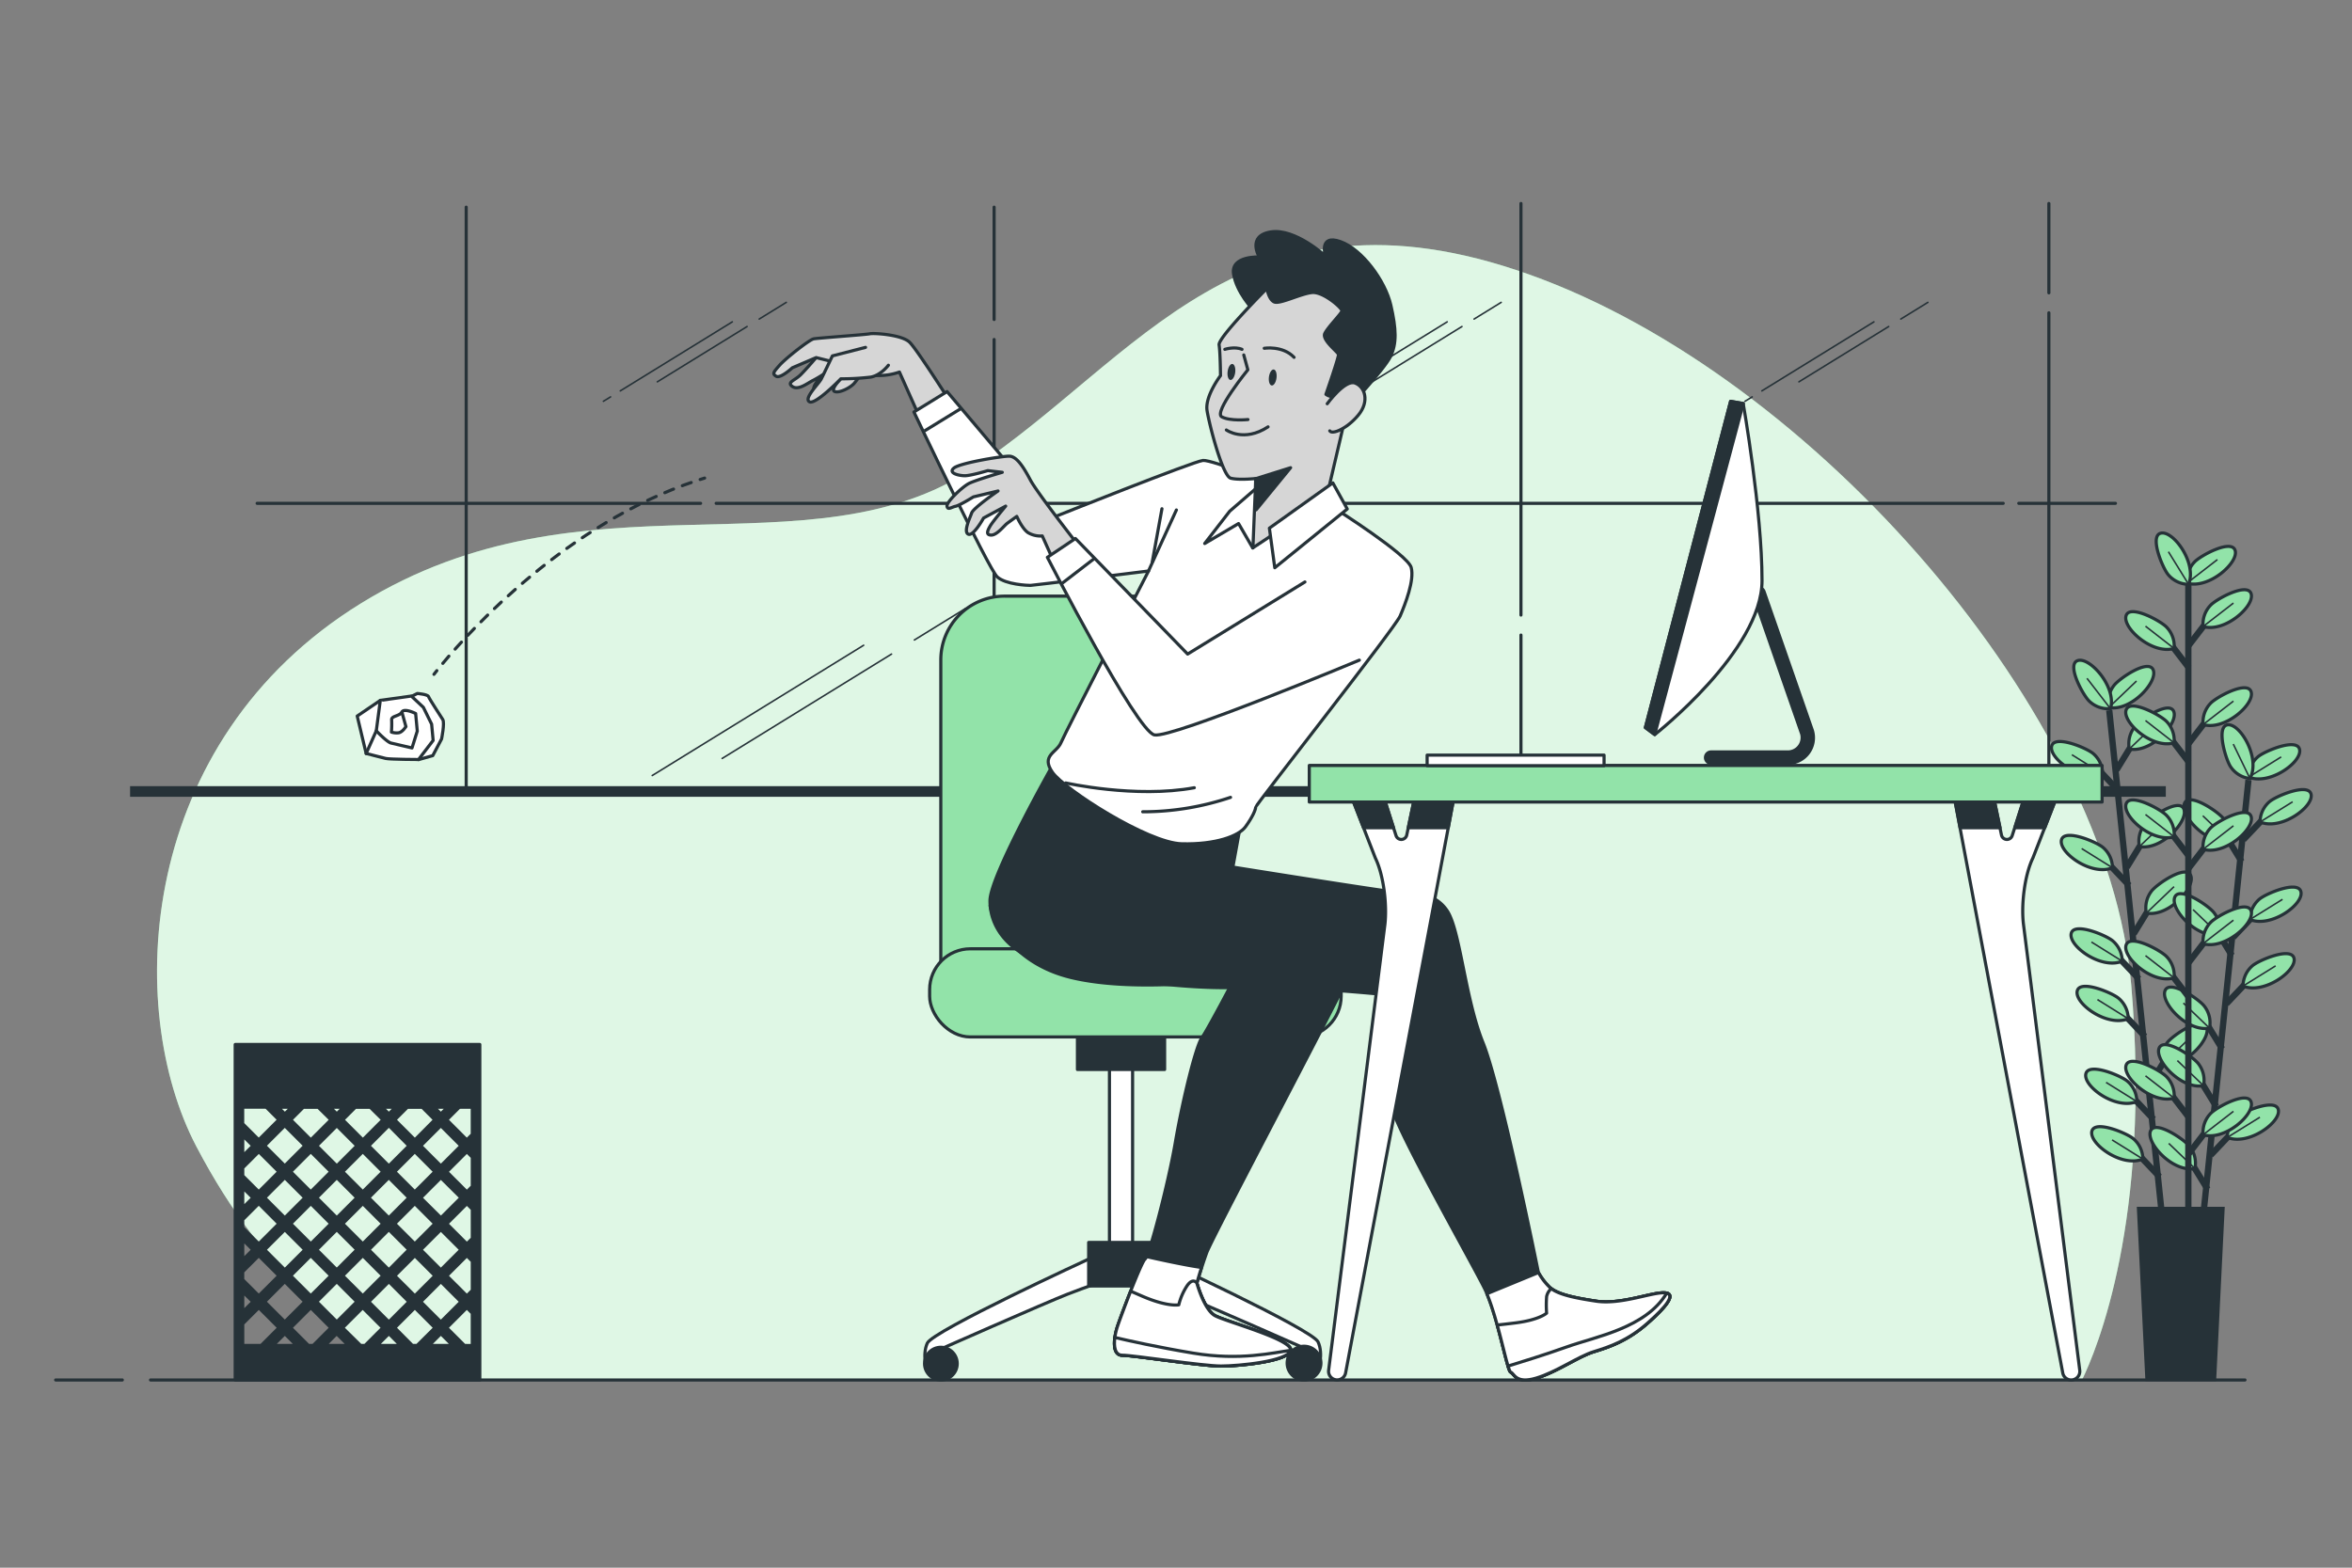 <svg xmlns="http://www.w3.org/2000/svg" viewBox="0 0 750 500"><rect x="0" y="0" width="750" height="500" fill="#808080" stroke="none"/><g id="background-simple"><path d="M114,428.58c2.32,4.06,4.63,8.44,6.25,11.55H663.9c4.62-9.45,22.11-51,15.71-125.93-7.35-86-100.74-194.13-192-226.66S362.7,114.83,310.24,149.46s-123.83-1.05-195.18,43S39.5,321.55,62.59,365.62,109.81,421.24,114,428.58Z" style="fill:#92E3A9"></path><path d="M114,428.58c2.32,4.06,4.63,8.44,6.25,11.55H663.9c4.62-9.45,22.11-51,15.71-125.93-7.35-86-100.74-194.13-192-226.66S362.7,114.83,310.24,149.46s-123.83-1.05-195.18,43S39.5,321.55,62.59,365.62,109.81,421.24,114,428.58Z" style="fill:#fff;opacity:0.7"></path></g><g id="Window"><rect x="41.48" y="250.74" width="649.15" height="3.39" style="fill:#263238"></rect><line x1="485" y1="196.17" x2="485" y2="64.9" style="fill:none;stroke:#263238;stroke-linecap:round;stroke-linejoin:round"></line><line x1="485" y1="252.74" x2="485" y2="202.55" style="fill:none;stroke:#263238;stroke-linecap:round;stroke-linejoin:round"></line><line x1="317" y1="101.9" x2="317" y2="66.07" style="fill:none;stroke:#263238;stroke-linecap:round;stroke-linejoin:round"></line><line x1="317" y1="252.74" x2="317" y2="108.28" style="fill:none;stroke:#263238;stroke-linecap:round;stroke-linejoin:round"></line><line x1="653.34" y1="93.4" x2="653.34" y2="64.9" style="fill:none;stroke:#263238;stroke-linecap:round;stroke-linejoin:round"></line><line x1="653.34" y1="252.74" x2="653.34" y2="99.77" style="fill:none;stroke:#263238;stroke-linecap:round;stroke-linejoin:round"></line><line x1="148.66" y1="252.74" x2="148.66" y2="66.07" style="fill:none;stroke:#263238;stroke-linecap:round;stroke-linejoin:round"></line><line x1="643.74" y1="160.53" x2="674.57" y2="160.53" style="fill:none;stroke:#263238;stroke-linecap:round;stroke-linejoin:round"></line><line x1="228.37" y1="160.53" x2="638.78" y2="160.53" style="fill:none;stroke:#263238;stroke-linecap:round;stroke-linejoin:round"></line><line x1="82" y1="160.53" x2="223.41" y2="160.53" style="fill:none;stroke:#263238;stroke-linecap:round;stroke-linejoin:round"></line><line x1="422.66" y1="126.58" x2="420.35" y2="127.99" style="fill:none;stroke:#263238;stroke-linecap:round;stroke-linejoin:round;stroke-width:0.5px"></line><line x1="461.48" y1="102.65" x2="425.75" y2="124.67" style="fill:none;stroke:#263238;stroke-linecap:round;stroke-linejoin:round;stroke-width:0.5px"></line><line x1="466.19" y1="104.14" x2="437.57" y2="121.78" style="fill:none;stroke:#263238;stroke-linecap:round;stroke-linejoin:round;stroke-width:0.5px"></line><line x1="478.69" y1="96.44" x2="470.05" y2="101.76" style="fill:none;stroke:#263238;stroke-linecap:round;stroke-linejoin:round;stroke-width:0.5px"></line><line x1="194.7" y1="126.58" x2="192.4" y2="127.99" style="fill:none;stroke:#263238;stroke-linecap:round;stroke-linejoin:round;stroke-width:0.5px"></line><line x1="233.52" y1="102.65" x2="197.79" y2="124.67" style="fill:none;stroke:#263238;stroke-linecap:round;stroke-linejoin:round;stroke-width:0.5px"></line><line x1="238.23" y1="104.14" x2="209.61" y2="121.78" style="fill:none;stroke:#263238;stroke-linecap:round;stroke-linejoin:round;stroke-width:0.5px"></line><line x1="250.73" y1="96.44" x2="242.09" y2="101.76" style="fill:none;stroke:#263238;stroke-linecap:round;stroke-linejoin:round;stroke-width:0.5px"></line><line x1="558.73" y1="126.58" x2="556.43" y2="127.99" style="fill:none;stroke:#263238;stroke-linecap:round;stroke-linejoin:round;stroke-width:0.5px"></line><line x1="597.55" y1="102.65" x2="561.82" y2="124.67" style="fill:none;stroke:#263238;stroke-linecap:round;stroke-linejoin:round;stroke-width:0.5px"></line><line x1="602.26" y1="104.14" x2="573.64" y2="121.78" style="fill:none;stroke:#263238;stroke-linecap:round;stroke-linejoin:round;stroke-width:0.5px"></line><line x1="614.76" y1="96.44" x2="606.12" y2="101.76" style="fill:none;stroke:#263238;stroke-linecap:round;stroke-linejoin:round;stroke-width:0.5px"></line><line x1="275.4" y1="205.8" x2="207.98" y2="247.35" style="fill:none;stroke:#263238;stroke-linecap:round;stroke-linejoin:round;stroke-width:0.5px"></line><line x1="284.29" y1="208.61" x2="230.28" y2="241.9" style="fill:none;stroke:#263238;stroke-linecap:round;stroke-linejoin:round;stroke-width:0.5px"></line><line x1="307.88" y1="194.07" x2="291.57" y2="204.12" style="fill:none;stroke:#263238;stroke-linecap:round;stroke-linejoin:round;stroke-width:0.5px"></line><line x1="445.78" y1="247.4" x2="441.43" y2="250.08" style="fill:none;stroke:#263238;stroke-linecap:round;stroke-linejoin:round;stroke-width:0.5px"></line><line x1="551.52" y1="190.53" x2="535.21" y2="200.58" style="fill:none;stroke:#263238;stroke-linecap:round;stroke-linejoin:round;stroke-width:0.5px"></line></g><g id="Floor"><line x1="48" y1="440.13" x2="715.87" y2="440.13" style="fill:none;stroke:#263238;stroke-linecap:round;stroke-linejoin:round"></line><line x1="17.75" y1="440.13" x2="39" y2="440.13" style="fill:none;stroke:#263238;stroke-linecap:round;stroke-linejoin:round"></line></g><g id="trash-bin"><path d="M75,333.13v107h78v-107Zm75.6,20v8.68l-1.74,1.74-6.4-6.4,4-4Zm-2.49,76-5.65-5.65,6.4-6.4,1.74,1.74v10.31Zm-70.71,0v-6.92l5.13-5.13,6.4,6.4-5.65,5.65Zm7.51-76,4,4-6.4,6.4-5.13-5.13v-5.29Zm24.63,0-2.14,2.13-2.13-2.13Zm4.26,12.31-6.4,6.4-6.39-6.4,6.39-6.4Zm12.32-12.31L124,355.26l-2.14-2.13Zm4.27,12.31-6.4,6.4-6.4-6.4L124,359ZM97.22,398.6l-6.4,6.4-6.4-6.4,6.4-6.39ZM84.42,382l6.4-6.4,6.4,6.4-6.4,6.4Zm8.29,8.29,6.4-6.4,6.4,6.4-6.4,6.4ZM101,382l6.39-6.4,6.4,6.4-6.4,6.4Zm6.39,10.19,6.4,6.39-6.4,6.4L101,398.6Zm1.9-1.9,6.4-6.4,6.39,6.4-6.39,6.4Zm8.29-8.29,6.4-6.4,6.4,6.4-6.4,6.4Zm6.4,10.19,6.4,6.39L124,405l-6.4-6.4Zm1.89-1.9,6.4-6.4,6.4,6.4-6.4,6.4Zm0-16.58,6.4-6.4,6.4,6.4-6.4,6.4Zm-3.79,0-6.39,6.4-6.4-6.4,6.4-6.4Zm-16.58,0-6.4,6.4-6.4-6.4,6.4-6.4Zm-14.69-1.89-6.4-6.4,6.4-6.4,6.4,6.4Zm-1.89,1.89-6.4,6.4L77.4,375v-2.54l5.13-5.13Zm0,16.58-6.4,6.4-5.13-5.12V389l5.13-5.13Zm0,16.59-6.4,6.39-5.13-5.12v-2.55l5.13-5.12Zm1.89,1.89,6.4,6.4-6.4,6.4-6.4-6.4Zm1.89-1.89,6.4-6.4,6.4,6.4-6.4,6.39Zm14.69,1.89,6.4,6.4-6.4,6.4-6.39-6.4Zm1.9-1.89,6.4-6.4,6.39,6.4-6.39,6.39ZM124,408.79l6.4,6.4-6.4,6.4-6.4-6.4Zm1.89-1.89,6.4-6.4,6.4,6.4-6.4,6.39Zm14.69,1.89,6.4,6.4-6.4,6.4-6.4-6.4Zm-6.4-10.19,6.4-6.39,6.4,6.39-6.4,6.4Zm0-16.58,6.4-6.4L147,382l-6.4,6.4Zm0-16.58,6.4-6.4,6.4,6.4-6.4,6.4Zm-1.89-1.89-6.4-6.4,4-4h4.75l4,4Zm-10.19-6.4-6.39,6.4-6.4-6.4,4-4h4.75Zm-16.58,0-6.4,6.4-6.4-6.4,4-4h4.75Zm-14.69-1.89-2.13-2.13H93ZM80.64,365.44l-3.24,3.24V362.2Zm0,16.58-3.24,3.24v-6.47Zm0,16.58-3.24,3.24v-6.47Zm0,16.59-3.24,3.23V412Zm10.18,10.18,3.76,3.76H87.06Zm7.54,3.76-5.65-5.65,6.4-6.4,6.4,6.4-5.65,5.65Zm9-3.76,3.76,3.76h-7.51Zm1.9-1.89,6.4-6.4,6.39,6.4-5.65,5.65H115ZM124,425.37l3.75,3.76h-7.51Zm1.89-1.89,6.4-6.4,6.4,6.4L133,429.13h-1.5Zm14.69,1.89,3.76,3.76h-7.52Zm8.29-12.08-6.4-6.39,6.4-6.4,1.74,1.73v9.33Zm0-16.58-6.4-6.4,6.4-6.4,1.74,1.74V395Zm0-16.58-6.4-6.4,6.4-6.4,1.74,1.74v9.32Zm-8.29-24.87-2.14-2.13h4.27Z" style="fill:#263238;stroke:#263238;stroke-linecap:round;stroke-linejoin:round"></path></g><g id="Paper"><path d="M133.46,242.28,138,241l2.8-5.29s1.07-5.12.39-6.22-4.28-6.56-4.54-7.31-3.58-1-3.58-1l-1.86.94,4.14,9.1.39,4.22Z" style="fill:#fff;stroke:#263238;stroke-linecap:round;stroke-linejoin:round"></path><path d="M121.27,223.38l-7.36,5,2.84,11.92s4.9,1.29,6.24,1.6,10.47.34,10.47.34l4.66-6.09-.48-5.18L135,225.6,131.16,222Z" style="fill:#fff;stroke:#263238;stroke-linecap:round;stroke-linejoin:round"></path><path d="M121.27,223.38l-1.28,9.7s3.38,3.6,4.71,3.91l6.68,1.56,1.68-5.37-.52-5.61s-3.65-1.84-4.4-.47-3.37,1.18-3.25,2.48a33.68,33.68,0,0,1-.07,3.92,5.27,5.27,0,0,0,2.2.23c1.29-.12,2.42-2,2.42-2l-1.3-4.67" style="fill:#fff;stroke:#263238;stroke-linecap:round;stroke-linejoin:round"></path><line x1="119.99" y1="233.08" x2="116.75" y2="240.34" style="fill:#fff;stroke:#263238;stroke-linecap:round;stroke-linejoin:round"></line><path d="M138.38,215.07s.31-.42.92-1.18" style="fill:none;stroke:#263238;stroke-linecap:round;stroke-linejoin:round"></path><path d="M141.2,211.57c9.12-10.93,39.63-44.49,80.62-58.17" style="fill:none;stroke:#263238;stroke-linecap:round;stroke-linejoin:round;stroke-dasharray:3.003,3.003"></path><path d="M223.26,152.93l1.43-.45" style="fill:none;stroke:#263238;stroke-linecap:round;stroke-linejoin:round"></path></g><g id="Plant"><line x1="672.59" y1="226.54" x2="689.42" y2="387.85" style="fill:none;stroke:#263238;stroke-miterlimit:10;stroke-width:2px"></line><line x1="686.71" y1="356.98" x2="679.08" y2="348.92" style="fill:none;stroke:#263238;stroke-miterlimit:10;stroke-width:2px"></line><path d="M681.4,351.34a8.64,8.64,0,0,0-3-6.48c-2-1.75-12.27-6.08-13.25-2.45C664.05,346.36,674.6,354.11,681.4,351.34Z" style="fill:#92E3A9;stroke:#263238;stroke-miterlimit:10"></path><line x1="681.4" y1="351.34" x2="671.58" y2="345.22" style="fill:none;stroke:#263238;stroke-miterlimit:10;stroke-width:0.5px"></line><line x1="688.63" y1="375.33" x2="680.99" y2="367.27" style="fill:none;stroke:#263238;stroke-miterlimit:10;stroke-width:2px"></line><path d="M683.31,369.68a8.64,8.64,0,0,0-3-6.47c-2-1.75-12.27-6.09-13.25-2.46C666,364.7,676.52,372.46,683.31,369.68Z" style="fill:#92E3A9;stroke:#263238;stroke-miterlimit:10"></path><line x1="683.31" y1="369.68" x2="673.5" y2="363.57" style="fill:none;stroke:#263238;stroke-miterlimit:10;stroke-width:0.5px"></line><line x1="682.04" y1="312.22" x2="674.41" y2="304.15" style="fill:none;stroke:#263238;stroke-miterlimit:10;stroke-width:2px"></line><path d="M676.73,306.57a8.66,8.66,0,0,0-3-6.47c-2-1.75-12.27-6.09-13.25-2.46C659.38,301.59,669.93,309.35,676.73,306.57Z" style="fill:#92E3A9;stroke:#263238;stroke-miterlimit:10"></path><line x1="676.73" y1="306.57" x2="666.91" y2="300.45" style="fill:none;stroke:#263238;stroke-miterlimit:10;stroke-width:0.5px"></line><line x1="683.95" y1="330.56" x2="676.32" y2="322.5" style="fill:none;stroke:#263238;stroke-miterlimit:10;stroke-width:2px"></line><path d="M678.64,324.92a8.64,8.64,0,0,0-3-6.48c-2-1.75-12.27-6.09-13.24-2.45C661.29,319.94,671.84,327.69,678.64,324.92Z" style="fill:#92E3A9;stroke:#263238;stroke-miterlimit:10"></path><line x1="678.64" y1="324.92" x2="668.83" y2="318.8" style="fill:none;stroke:#263238;stroke-miterlimit:10;stroke-width:0.5px"></line><line x1="678.93" y1="282.41" x2="671.3" y2="274.35" style="fill:none;stroke:#263238;stroke-miterlimit:10;stroke-width:2px"></line><path d="M673.62,276.77a8.66,8.66,0,0,0-3-6.47c-2-1.75-12.27-6.09-13.25-2.46C656.27,271.79,666.82,279.54,673.62,276.77Z" style="fill:#92E3A9;stroke:#263238;stroke-miterlimit:10"></path><line x1="673.62" y1="276.77" x2="663.8" y2="270.65" style="fill:none;stroke:#263238;stroke-miterlimit:10;stroke-width:0.5px"></line><line x1="675.81" y1="252.48" x2="668.17" y2="244.42" style="fill:none;stroke:#263238;stroke-miterlimit:10;stroke-width:2px"></line><path d="M670.49,246.84a8.64,8.64,0,0,0-3-6.48c-2-1.75-12.26-6.08-13.24-2.45C653.14,241.86,663.7,249.61,670.49,246.84Z" style="fill:#92E3A9;stroke:#263238;stroke-miterlimit:10"></path><line x1="670.49" y1="246.84" x2="660.68" y2="240.72" style="fill:none;stroke:#263238;stroke-miterlimit:10;stroke-width:0.5px"></line><line x1="685.43" y1="346.13" x2="691.23" y2="336.66" style="fill:none;stroke:#263238;stroke-miterlimit:10;stroke-width:2px"></line><path d="M689.46,339.51a8.65,8.65,0,0,1,1.64-7c1.55-2.11,10.74-8.48,12.45-5.13C705.41,331.05,696.68,340.82,689.46,339.51Z" style="fill:#92E3A9;stroke:#263238;stroke-miterlimit:10"></path><line x1="689.46" y1="339.51" x2="698.3" y2="331.06" style="fill:none;stroke:#263238;stroke-miterlimit:10;stroke-width:0.5px"></line><line x1="680.39" y1="297.85" x2="686.19" y2="288.39" style="fill:none;stroke:#263238;stroke-miterlimit:10;stroke-width:2px"></line><path d="M684.42,291.23a8.63,8.63,0,0,1,1.64-7c1.55-2.12,10.75-8.49,12.45-5.14C700.37,282.78,691.65,292.54,684.42,291.23Z" style="fill:#92E3A9;stroke:#263238;stroke-miterlimit:10"></path><line x1="684.42" y1="291.23" x2="693.26" y2="282.78" style="fill:none;stroke:#263238;stroke-miterlimit:10;stroke-width:0.5px"></line><line x1="678.18" y1="276.64" x2="683.98" y2="267.17" style="fill:none;stroke:#263238;stroke-miterlimit:10;stroke-width:2px"></line><path d="M682.21,270a8.65,8.65,0,0,1,1.63-7c1.56-2.11,10.75-8.49,12.46-5.13C698.16,261.56,689.43,271.33,682.21,270Z" style="fill:#92E3A9;stroke:#263238;stroke-miterlimit:10"></path><line x1="682.21" y1="270.01" x2="691.05" y2="261.57" style="fill:none;stroke:#263238;stroke-miterlimit:10;stroke-width:0.5px"></line><line x1="674.93" y1="245.53" x2="680.73" y2="236.07" style="fill:none;stroke:#263238;stroke-miterlimit:10;stroke-width:2px"></line><path d="M679,238.91a8.63,8.63,0,0,1,1.64-7c1.55-2.12,10.75-8.49,12.45-5.14C694.91,230.46,686.19,240.23,679,238.91Z" style="fill:#92E3A9;stroke:#263238;stroke-miterlimit:10"></path><line x1="678.96" y1="238.91" x2="687.8" y2="230.47" style="fill:none;stroke:#263238;stroke-miterlimit:10;stroke-width:0.5px"></line><path d="M672.45,225.65a8.65,8.65,0,0,1,1.63-7c1.56-2.12,10.75-8.49,12.46-5.14C688.39,217.19,679.67,227,672.45,225.65Z" style="fill:#92E3A9;stroke:#263238;stroke-miterlimit:10"></path><line x1="672.45" y1="225.65" x2="681.29" y2="217.2" style="fill:none;stroke:#263238;stroke-miterlimit:10;stroke-width:0.5px"></line><path d="M673,226a8.62,8.62,0,0,1-6.75-2.35c-1.94-1.77-7.32-11.58-3.8-12.93C666.22,209.27,675,219,673,226Z" style="fill:#92E3A9;stroke:#263238;stroke-miterlimit:10"></path><line x1="672.96" y1="226.01" x2="665.49" y2="216.34" style="fill:none;stroke:#263238;stroke-miterlimit:10;stroke-width:0.5px"></line><line x1="716.99" y1="248.76" x2="700.25" y2="410.08" style="fill:none;stroke:#263238;stroke-miterlimit:10;stroke-width:2px"></line><line x1="703.95" y1="379.31" x2="698.14" y2="369.85" style="fill:none;stroke:#263238;stroke-miterlimit:10;stroke-width:2px"></line><path d="M699.92,372.69a8.68,8.68,0,0,0-1.64-7c-1.56-2.12-10.76-8.48-12.46-5.13C684,364.25,692.69,374,699.92,372.69Z" style="fill:#92E3A9;stroke:#263238;stroke-miterlimit:10"></path><line x1="699.92" y1="372.69" x2="691.57" y2="364.68" style="fill:none;stroke:#263238;stroke-miterlimit:10;stroke-width:0.5px"></line><line x1="708.6" y1="334.54" x2="702.79" y2="325.08" style="fill:none;stroke:#263238;stroke-miterlimit:10;stroke-width:2px"></line><path d="M704.56,327.92a8.63,8.63,0,0,0-1.64-7c-1.55-2.11-10.75-8.48-12.46-5.13C688.61,319.48,697.34,329.24,704.56,327.92Z" style="fill:#92E3A9;stroke:#263238;stroke-miterlimit:10"></path><line x1="704.56" y1="327.92" x2="696.22" y2="319.92" style="fill:none;stroke:#263238;stroke-miterlimit:10;stroke-width:0.5px"></line><line x1="706.69" y1="352.89" x2="700.89" y2="343.43" style="fill:none;stroke:#263238;stroke-miterlimit:10;stroke-width:2px"></line><path d="M702.66,346.27a8.63,8.63,0,0,0-1.64-7c-1.56-2.12-10.75-8.48-12.46-5.13C686.71,337.82,695.44,347.59,702.66,346.27Z" style="fill:#92E3A9;stroke:#263238;stroke-miterlimit:10"></path><line x1="702.66" y1="346.27" x2="694.31" y2="338.26" style="fill:none;stroke:#263238;stroke-miterlimit:10;stroke-width:0.5px"></line><line x1="711.69" y1="304.74" x2="705.88" y2="295.28" style="fill:none;stroke:#263238;stroke-miterlimit:10;stroke-width:2px"></line><path d="M707.65,298.12a8.63,8.63,0,0,0-1.64-7c-1.55-2.12-10.75-8.48-12.45-5.13C691.7,289.67,700.43,299.44,707.65,298.12Z" style="fill:#92E3A9;stroke:#263238;stroke-miterlimit:10"></path><line x1="707.65" y1="298.12" x2="699.31" y2="290.11" style="fill:none;stroke:#263238;stroke-miterlimit:10;stroke-width:0.5px"></line><line x1="714.8" y1="274.8" x2="708.99" y2="265.35" style="fill:none;stroke:#263238;stroke-miterlimit:10;stroke-width:2px"></line><path d="M710.76,268.19a8.63,8.63,0,0,0-1.64-7c-1.56-2.12-10.75-8.49-12.46-5.13C694.81,259.74,703.54,269.5,710.76,268.19Z" style="fill:#92E3A9;stroke:#263238;stroke-miterlimit:10"></path><line x1="710.76" y1="268.19" x2="702.42" y2="260.18" style="fill:none;stroke:#263238;stroke-miterlimit:10;stroke-width:0.5px"></line><line x1="704.93" y1="368.42" x2="712.56" y2="360.36" style="fill:none;stroke:#263238;stroke-miterlimit:10;stroke-width:2px"></line><path d="M710.24,362.77a8.63,8.63,0,0,1,3-6.47c2-1.75,12.26-6.09,13.24-2.46C727.59,357.78,717,365.55,710.24,362.77Z" style="fill:#92E3A9;stroke:#263238;stroke-miterlimit:10"></path><line x1="710.24" y1="362.77" x2="720.63" y2="356.33" style="fill:none;stroke:#263238;stroke-miterlimit:10;stroke-width:0.5px"></line><line x1="709.94" y1="320.14" x2="717.57" y2="312.08" style="fill:none;stroke:#263238;stroke-miterlimit:10;stroke-width:2px"></line><path d="M715.25,314.5a8.64,8.64,0,0,1,3-6.48c2-1.75,12.26-6.09,13.24-2.46C732.6,309.5,722.05,317.27,715.25,314.5Z" style="fill:#92E3A9;stroke:#263238;stroke-miterlimit:10"></path><line x1="715.25" y1="314.5" x2="725.64" y2="308.05" style="fill:none;stroke:#263238;stroke-miterlimit:10;stroke-width:0.5px"></line><line x1="712.14" y1="298.93" x2="719.77" y2="290.86" style="fill:none;stroke:#263238;stroke-miterlimit:10;stroke-width:2px"></line><path d="M717.45,293.28a8.64,8.64,0,0,1,3-6.48c2-1.75,12.26-6.09,13.24-2.46C734.8,288.29,724.25,296.05,717.45,293.28Z" style="fill:#92E3A9;stroke:#263238;stroke-miterlimit:10"></path><line x1="717.45" y1="293.28" x2="727.84" y2="286.83" style="fill:none;stroke:#263238;stroke-miterlimit:10;stroke-width:0.5px"></line><line x1="715.37" y1="267.82" x2="723" y2="259.76" style="fill:none;stroke:#263238;stroke-miterlimit:10;stroke-width:2px"></line><path d="M720.68,262.17a8.64,8.64,0,0,1,3-6.47c2-1.75,12.27-6.09,13.25-2.46C738,257.18,727.48,265,720.68,262.17Z" style="fill:#92E3A9;stroke:#263238;stroke-miterlimit:10"></path><line x1="720.68" y1="262.17" x2="731.07" y2="255.73" style="fill:none;stroke:#263238;stroke-miterlimit:10;stroke-width:0.5px"></line><path d="M717,247.85a8.64,8.64,0,0,1,3-6.47c2-1.75,12.27-6.1,13.25-2.47C734.38,242.86,723.83,250.62,717,247.85Z" style="fill:#92E3A9;stroke:#263238;stroke-miterlimit:10"></path><line x1="717.04" y1="247.85" x2="727.42" y2="241.41" style="fill:none;stroke:#263238;stroke-miterlimit:10;stroke-width:0.5px"></line><path d="M717.46,248.31a8.62,8.62,0,0,1-6.12-3.69c-1.53-2.13-4.77-12.84-1.06-13.43C714.32,230.54,720.93,241.84,717.46,248.31Z" style="fill:#92E3A9;stroke:#263238;stroke-miterlimit:10"></path><line x1="717.46" y1="248.31" x2="712.14" y2="237.31" style="fill:none;stroke:#263238;stroke-miterlimit:10;stroke-width:0.5px"></line><line x1="697.81" y1="183.07" x2="697.81" y2="387.07" style="fill:none;stroke:#263238;stroke-miterlimit:10;stroke-width:2px"></line><line x1="697.97" y1="356.39" x2="691.22" y2="347.58" style="fill:none;stroke:#263238;stroke-miterlimit:10;stroke-width:2px"></line><path d="M693.27,350.23a8.64,8.64,0,0,0-2.35-6.76c-1.76-1.94-11.57-7.32-12.92-3.81C676.53,343.47,686.23,352.28,693.27,350.23Z" style="fill:#92E3A9;stroke:#263238;stroke-miterlimit:10"></path><line x1="693.27" y1="350.23" x2="684.15" y2="343.13" style="fill:none;stroke:#263238;stroke-miterlimit:10;stroke-width:0.5px"></line><line x1="697.97" y1="318.06" x2="691.22" y2="309.25" style="fill:none;stroke:#263238;stroke-miterlimit:10;stroke-width:2px"></line><path d="M693.27,311.89a8.62,8.62,0,0,0-2.35-6.75c-1.76-1.95-11.57-7.33-12.92-3.82C676.53,305.14,686.23,314,693.27,311.89Z" style="fill:#92E3A9;stroke:#263238;stroke-miterlimit:10"></path><line x1="693.27" y1="311.89" x2="684.15" y2="304.79" style="fill:none;stroke:#263238;stroke-miterlimit:10;stroke-width:0.5px"></line><line x1="697.97" y1="273.05" x2="691.22" y2="264.24" style="fill:none;stroke:#263238;stroke-miterlimit:10;stroke-width:2px"></line><path d="M693.27,266.88a8.62,8.62,0,0,0-2.35-6.75c-1.76-1.95-11.57-7.33-12.92-3.82C676.53,260.13,686.23,268.94,693.27,266.88Z" style="fill:#92E3A9;stroke:#263238;stroke-miterlimit:10"></path><line x1="693.27" y1="266.88" x2="684.15" y2="259.78" style="fill:none;stroke:#263238;stroke-miterlimit:10;stroke-width:0.5px"></line><line x1="697.97" y1="243.09" x2="691.22" y2="234.28" style="fill:none;stroke:#263238;stroke-miterlimit:10;stroke-width:2px"></line><path d="M693.27,236.92a8.64,8.64,0,0,0-2.35-6.76c-1.76-1.94-11.57-7.32-12.92-3.81C676.53,230.16,686.23,239,693.27,236.92Z" style="fill:#92E3A9;stroke:#263238;stroke-miterlimit:10"></path><line x1="693.27" y1="236.92" x2="684.15" y2="229.82" style="fill:none;stroke:#263238;stroke-miterlimit:10;stroke-width:0.5px"></line><line x1="697.97" y1="212.99" x2="691.22" y2="204.18" style="fill:none;stroke:#263238;stroke-miterlimit:10;stroke-width:2px"></line><path d="M693.27,206.82a8.62,8.62,0,0,0-2.35-6.75c-1.76-1.94-11.57-7.33-12.92-3.82C676.53,200.07,686.23,208.88,693.27,206.82Z" style="fill:#92E3A9;stroke:#263238;stroke-miterlimit:10"></path><line x1="693.27" y1="206.82" x2="684.15" y2="199.72" style="fill:none;stroke:#263238;stroke-miterlimit:10;stroke-width:0.5px"></line><line x1="697.82" y1="368.1" x2="704.58" y2="359.29" style="fill:none;stroke:#263238;stroke-miterlimit:10;stroke-width:2px"></line><path d="M702.52,361.93a8.62,8.62,0,0,1,2.35-6.75c1.77-1.94,11.57-7.33,12.92-3.82C719.26,355.18,709.57,364,702.52,361.93Z" style="fill:#92E3A9;stroke:#263238;stroke-miterlimit:10"></path><line x1="702.52" y1="361.93" x2="712.19" y2="354.45" style="fill:none;stroke:#263238;stroke-miterlimit:10;stroke-width:0.5px"></line><line x1="697.82" y1="307.13" x2="704.58" y2="298.32" style="fill:none;stroke:#263238;stroke-miterlimit:10;stroke-width:2px"></line><path d="M702.52,301a8.62,8.62,0,0,1,2.35-6.75c1.77-1.95,11.57-7.33,12.92-3.82C719.26,294.21,709.57,303,702.52,301Z" style="fill:#92E3A9;stroke:#263238;stroke-miterlimit:10"></path><line x1="702.52" y1="300.96" x2="712.19" y2="293.48" style="fill:none;stroke:#263238;stroke-miterlimit:10;stroke-width:0.5px"></line><line x1="697.82" y1="277.03" x2="704.58" y2="268.23" style="fill:none;stroke:#263238;stroke-miterlimit:10;stroke-width:2px"></line><path d="M702.52,270.87a8.64,8.64,0,0,1,2.35-6.76c1.77-1.94,11.57-7.32,12.92-3.81C719.26,264.11,709.57,272.92,702.52,270.87Z" style="fill:#92E3A9;stroke:#263238;stroke-miterlimit:10"></path><line x1="702.52" y1="270.87" x2="712.19" y2="263.38" style="fill:none;stroke:#263238;stroke-miterlimit:10;stroke-width:0.5px"></line><line x1="697.82" y1="237.26" x2="704.58" y2="228.45" style="fill:none;stroke:#263238;stroke-miterlimit:10;stroke-width:2px"></line><path d="M702.52,231.09a8.62,8.62,0,0,1,2.35-6.75c1.77-1.94,11.57-7.33,12.92-3.82C719.26,224.34,709.57,233.15,702.52,231.09Z" style="fill:#92E3A9;stroke:#263238;stroke-miterlimit:10"></path><line x1="702.52" y1="231.09" x2="712.19" y2="223.61" style="fill:none;stroke:#263238;stroke-miterlimit:10;stroke-width:0.5px"></line><line x1="697.82" y1="205.99" x2="704.58" y2="197.18" style="fill:none;stroke:#263238;stroke-miterlimit:10;stroke-width:2px"></line><path d="M702.52,199.82a8.62,8.62,0,0,1,2.35-6.75c1.77-1.95,11.57-7.33,12.92-3.82C719.26,193.07,709.57,201.88,702.52,199.82Z" style="fill:#92E3A9;stroke:#263238;stroke-miterlimit:10"></path><line x1="702.52" y1="199.82" x2="712.19" y2="192.34" style="fill:none;stroke:#263238;stroke-miterlimit:10;stroke-width:0.5px"></line><path d="M697.42,186a8.62,8.62,0,0,1,2.35-6.75c1.76-1.94,11.57-7.33,12.92-3.82C714.16,179.2,704.46,188,697.42,186Z" style="fill:#92E3A9;stroke:#263238;stroke-miterlimit:10"></path><line x1="697.42" y1="185.95" x2="707.08" y2="178.47" style="fill:none;stroke:#263238;stroke-miterlimit:10;stroke-width:0.5px"></line><path d="M697.89,186.37a8.65,8.65,0,0,1-6.47-3.05c-1.75-2-6.07-12.27-2.44-13.25C692.93,169,700.67,179.57,697.89,186.37Z" style="fill:#92E3A9;stroke:#263238;stroke-miterlimit:10"></path><line x1="697.89" y1="186.37" x2="691.46" y2="175.97" style="fill:none;stroke:#263238;stroke-miterlimit:10;stroke-width:0.5px"></line><polygon points="706.2 439.98 684.6 439.98 681.9 385.41 708.9 385.41 706.2 439.98" style="fill:#263238;stroke:#263238;stroke-miterlimit:10"></polygon></g><g id="Character"><path d="M347.37,401.47s-49.94,23-51.68,26.93,0,8.69,0,8.69h2.6V431s35.4-15.64,42.13-18.24,9.56-3.48,9.56-3.48Z" style="fill:#fff;stroke:#263238;stroke-linecap:round;stroke-linejoin:round"></path><circle cx="300.03" cy="434.91" r="5.21" style="fill:#263238;stroke:#263238;stroke-linecap:round;stroke-linejoin:round"></circle><path d="M367,400.26S418.51,424,420.31,428s0,9,0,9h-2.69v-6.27s-36.51-16.13-43.46-18.82-9.85-3.58-9.85-3.58Z" style="fill:#fff;stroke:#263238;stroke-linecap:round;stroke-linejoin:round"></path><path d="M410.45,434.75a5.38,5.38,0,1,0,5.38-5.38A5.38,5.38,0,0,0,410.45,434.75Z" style="fill:#263238;stroke:#263238;stroke-linecap:round;stroke-linejoin:round"></path><rect x="353.78" y="338.5" width="7.38" height="61.67" style="fill:#fff;stroke:#263238;stroke-linecap:round;stroke-linejoin:round"></rect><rect x="343.57" y="327.21" width="27.8" height="13.9" style="fill:#263238;stroke:#263238;stroke-linecap:round;stroke-linejoin:round"></rect><rect x="347.15" y="396.26" width="20.63" height="13.9" style="fill:#263238;stroke:#263238;stroke-linecap:round;stroke-linejoin:round"></rect><path d="M320.38,190.13h40.09a20.33,20.33,0,0,1,20.33,20.33V312.7a0,0,0,0,1,0,0H300a0,0,0,0,1,0,0V210.46A20.33,20.33,0,0,1,320.38,190.13Z" style="fill:#92E3A9;stroke:#263238;stroke-linecap:round;stroke-linejoin:round"></path><rect x="296.44" y="302.61" width="131.23" height="28.12" rx="13" style="fill:#92E3A9;stroke:#263238;stroke-linecap:round;stroke-linejoin:round"></rect><path d="M336.39,242.8s-20.71,36.44-20.71,44.49,5.37,16.88,19.94,20.71,43,7.67,59.07,6.9,46.79,2.31,46.79,2.31-1.16,27.61,3.45,39.12,24.16,46,28.38,54.46,7.28,26.46,8.44,26.84,1.53,3.84,8.05,1.92,13.42-6.9,18.41-8.44,10.74-3.45,17.26-9.2,9.2-9.59,5-9.59S516.65,416.16,509,415s-12.66-2.3-15-4.6a19.86,19.86,0,0,1-3.45-4.6s-11.89-59.06-17.65-73.25-7.28-36.05-11.5-42.19-11.12-5.37-15.73-5.75-52.54-8.06-52.54-8.06l2.3-12.65S353.26,259.68,336.39,242.8Z" style="fill:#263238;stroke:#263238;stroke-linecap:round;stroke-linejoin:round"></path><path d="M525.47,421.91c6.52-5.75,9.2-9.59,5-9.59S516.65,416.16,509,415s-12.66-2.3-15-4.6a20.15,20.15,0,0,1-3.42-4.53l-16.45,6.76c3.78,9,6.52,24.64,7.6,25s1.53,3.84,8.05,1.92,13.42-6.9,18.41-8.44S519,427.66,525.47,421.91Z" style="fill:#fff;stroke:#263238;stroke-linecap:round;stroke-linejoin:round"></path><path d="M530.45,412.32c-4.22,0-13.8,3.84-21.47,2.68-7-1.05-11.78-2.1-14.31-4a4.49,4.49,0,0,0-1.49,2.53,35.89,35.89,0,0,0,0,5.28s-2.28,2.16-9.95,3.12c-2.39.3-4.29.51-5.79.67,2.07,7.49,3.58,14.83,4.31,15.07,1.15.39,1.53,3.84,8.05,1.92s13.42-6.9,18.41-8.44,10.74-3.45,17.26-9.2S534.67,412.32,530.45,412.32Z" style="fill:#fff;stroke:#263238;stroke-linecap:round;stroke-linejoin:round"></path><path d="M525.47,421.91c5.87-5.18,8.61-8.8,6-9.47-6.69,11.16-22.58,13.83-31.76,17.11-6.83,2.44-14.67,4.88-18.84,6.15.35,1.15.64,1.86.86,1.93,1.15.39,1.53,3.84,8.05,1.92s13.42-6.9,18.41-8.44S519,427.66,525.47,421.91Z" style="fill:#fff;stroke:#263238;stroke-linecap:round;stroke-linejoin:round"></path><path d="M328,278.47a60.5,60.5,0,0,1,33.75-4.22c19.18,3.07,66.74,14.19,70.19,18s.38,12.27-.39,15.72-44.87,86.29-46.79,91.66-3.06,9.59-3.06,9.59,2.3,8.44,5.75,10.36,24.93,7.67,24.16,11.12-16.49,5-22.24,5-28-3.45-31.45-3.45-2.69-5.75-1.54-9.2,7.67-20.71,8.82-21.48,7.29-23.78,9.59-37.2,6.52-30.68,8.44-33.37,10.35-18.79,10.35-18.79-30.68,4.6-51.77-.38-26.08-21.48-26.08-23" style="fill:#263238;stroke:#263238;stroke-linecap:round;stroke-linejoin:round"></path><path d="M411.56,430.73c.77-3.45-20.71-9.21-24.16-11.12s-5.75-10.36-5.75-10.36.54-2,1.5-5c-5.07-.71-13.14-2.47-17.54-3.47a2.2,2.2,0,0,1-.46.79c-1.15.77-7.67,18-8.82,21.48s-1.91,9.2,1.54,9.2,25.69,3.45,31.45,3.45S410.79,434.18,411.56,430.73Z" style="fill:#fff;stroke:#263238;stroke-linecap:round;stroke-linejoin:round"></path><path d="M387.4,419.61c-3.45-1.92-5.75-10.36-5.75-10.36s-1.16-1.92-3.07.77a19.24,19.24,0,0,0-2.69,6.14s-3.45.76-11.5-2.69l-3.84-1.66c-1.85,4.7-3.66,9.58-4.22,11.25-1.15,3.45-1.91,9.2,1.54,9.2s25.69,3.45,31.45,3.45,21.47-1.53,22.24-5S390.85,421.52,387.4,419.61Z" style="fill:#fff;stroke:#263238;stroke-linecap:round;stroke-linejoin:round"></path><path d="M380.5,431.57c-11.16-1.86-20.8-4-25-5-.39,2.87,0,5.66,2.37,5.66,3.45,0,25.69,3.45,31.45,3.45s21.47-1.53,22.24-5C406.12,431.39,395.5,434.07,380.5,431.57Z" style="fill:#fff;stroke:#263238;stroke-linecap:round;stroke-linejoin:round"></path><path d="M260.25,114.05s-3,3.52-4.88,5.42-4.61,2.44-2.71,3.79,4.88-1.08,6.51-1.89a37.48,37.48,0,0,0,3.25-1.9s-4.34,4.34-2.44,5.15,2.71-.54,3.79-1.09,4.34-2.71,4.34-2.71-3.52,3.53-1.9,4.07,5.15-1.36,6.24-2.71,3.79-4.88,3.79-4.88l-13.82-4.88Z" style="fill:#d6d6d6;stroke:#263238;stroke-linecap:round;stroke-linejoin:round"></path><path d="M303.35,128.69s-10.84-17.08-13.28-19.52-11.39-3-12.74-2.71-16.54,1.35-17.89,1.62-8.95,6.24-10.85,8.41-2.44,2.71-1.08,3.52,5.15-2.71,5.15-2.71l7.59-3.25,9.76,2.44s5.15,3,9.21,3.25a20,20,0,0,0,7.59-1.08l6.78,15.18Z" style="fill:#d6d6d6;stroke:#263238;stroke-linecap:round;stroke-linejoin:round"></path><path d="M276,110.79l-10.57,2.72s-2.71,5.69-3.52,7.31-5.7,6.24-3.8,7.32,10-7.32,10-7.32a79.36,79.36,0,0,0,9.49-.54c3.25-.54,5.69-3.79,5.69-3.79" style="fill:#d6d6d6;stroke:#263238;stroke-linecap:round;stroke-linejoin:round"></path><path d="M408,155.25s-21.41-8.67-24.39-8.4S335.88,165,335.88,165L302,124.89l-10.57,6.51S315.28,181.54,318,184s9.76,2.71,10.57,2.71,37.68-4.6,37.68-4.6-26.57,51.5-27.92,54.75-6.51,4.07-2.71,9.49,30.36,22.5,41.2,22.77,18.16-2.44,20.33-5.42,3.25-5.42,3.25-6.24,44.46-57.19,46.08-61S451.08,185.07,450,181s-24.13-18.7-24.13-18.7Z" style="fill:#fff;stroke:#263238;stroke-linecap:round;stroke-linejoin:round"></path><line x1="294.77" y1="137.46" x2="306.26" y2="130.4" style="fill:none;stroke:#263238;stroke-miterlimit:10"></line><line x1="366.24" y1="182.09" x2="375.13" y2="162.65" style="fill:none;stroke:#263238;stroke-linecap:round;stroke-linejoin:round"></line><line x1="367.45" y1="179.14" x2="370.52" y2="162.26" style="fill:none;stroke:#263238;stroke-linecap:round;stroke-linejoin:round"></line><path d="M339.84,249.71s22.25,5,41,1.53" style="fill:none;stroke:#263238;stroke-linecap:round;stroke-linejoin:round"></path><path d="M364.39,258.91a87.57,87.57,0,0,0,28-4.6" style="fill:none;stroke:#263238;stroke-linecap:round;stroke-linejoin:round"></path><path d="M399.55,98.75s-5.26-5.48-6.19-11.37,8.2-5.41,8.2-5.41-4.08-6.77,3.68-8,17.4,7.68,17.4,7.68-2.21-7.06,4.77-4.6S441.74,89.62,443.5,97.3s1.94,12.32-.14,16.49-13.83,16.72-13.83,16.72-.94,1-6.41-.63-3-5.28-2.83-12.73-1.33-11.86-.9-14.4-2.76-5.32-6.47-4.47-8.13,2.39-9.51,2.33S399.55,98.75,399.55,98.75Z" style="fill:#263238;stroke:#263238;stroke-linecap:round;stroke-linejoin:round"></path><polygon points="401.06 155.31 392.13 163.04 384.15 173.35 394.95 166.98 399.47 174.78 408.01 161.08 401.06 155.31" style="fill:none;stroke:#263238;stroke-linecap:round;stroke-linejoin:round"></polygon><path d="M404,92s-15.64,15.64-15.26,18,.45,9.81.45,9.81-5,6.55-4.29,11.11,4.95,20.9,7.53,21.59,8,.11,8,.11l-.9,22.1,23.35-15.49,5.74-24.51s4.23-4.5,4.52-7.84a5.61,5.61,0,0,0-2.72-5.06s-2.35,4.21-4.49,4.55a3.7,3.7,0,0,1-3.12-.61s4.16-11.91,4-12.71-5.39-4.64-4.35-6.72,5.31-6.33,5.45-7.17S422,93,418.44,93.3s-10.37,3.83-12.14,3S404,92,404,92Z" style="fill:#d6d6d6;stroke:#263238;stroke-linecap:round;stroke-linejoin:round"></path><polygon points="400.37 152.68 411.55 149.17 400.54 162.62 400.37 152.68" style="fill:#263238;stroke:#263238;stroke-linecap:round;stroke-linejoin:round"></polygon><path d="M396.61,113.21l1.3,4.73s-11,13.54-8.33,15,8.37.87,8.37.87" style="fill:none;stroke:#263238;stroke-linecap:round;stroke-linejoin:round"></path><path d="M391.06,137.14s5.58,4.05,13.29-1" style="fill:none;stroke:#263238;stroke-linecap:round;stroke-linejoin:round"></path><path d="M390.57,111.42s3.13-1,5.48,0" style="fill:none;stroke:#263238;stroke-linecap:round;stroke-linejoin:round"></path><path d="M403.14,111.08s5.89-.93,9.51,2.89" style="fill:none;stroke:#263238;stroke-linecap:round;stroke-linejoin:round"></path><path d="M407.05,120.55c-.18,1.41-.87,2.48-1.53,2.4s-1.07-1.3-.89-2.71.87-2.48,1.54-2.4S407.23,119.14,407.05,120.55Z" style="fill:#263238"></path><path d="M393.88,118.79c-.18,1.41-.87,2.48-1.54,2.4s-1.06-1.3-.88-2.71.87-2.49,1.53-2.4S394.06,117.38,393.88,118.79Z" style="fill:#263238"></path><path d="M423.22,128.77s5.64-7.75,8.83-6.61,4.77,5.83,1.07,10.26-8.34,6.25-9.09,5" style="fill:#d6d6d6;stroke:#263238;stroke-linecap:round;stroke-linejoin:round"></path><polygon points="404.78 168.45 406.5 181.08 429.61 162.34 425.01 154.01 404.78 168.45" style="fill:#fff;stroke:#263238;stroke-linecap:round;stroke-linejoin:round"></polygon><path d="M343.47,173.41s-12.74-16.26-14.91-20.33-4.34-7.59-6.78-7.59-15.72,2.17-17.62,3.8,1.63,2.44,3.53,2.44S315,150.1,315,150.1l4.6.54s-8.4,2.44-10.57,3.53-7.32,6-7.05,7.31,1.36.28,2.71,0,5.7-3,5.7-3l7.86-1.89s-7.86,5.42-8.4,7-2.72,6-1.09,6.78,4.88-5.15,4.88-5.15l7.05-3.8s-4.07,4.88-4.88,6.24-1.63,3,.27,3,4.07-3,5.15-3.79,3-2.17,3-2.17,1.63,3.79,3.53,5.15a7.66,7.66,0,0,0,4.6,1.08l3.53,7.86Z" style="fill:#d6d6d6;stroke:#263238;stroke-linecap:round;stroke-linejoin:round"></path><path d="M416.11,185.61l-37.4,23-35.78-36.86-8.95,6s28.46,55.57,34.16,56.65,65.32-23.85,65.32-23.85" style="fill:#fff;stroke:#263238;stroke-linecap:round;stroke-linejoin:round"></path><line x1="338.66" y1="186.06" x2="348.85" y2="178.22" style="fill:none;stroke:#263238;stroke-miterlimit:10"></line></g><g id="Table"><path d="M463.34,255.86,461.81,264,429.08,437.89a2.74,2.74,0,0,1-5.41-.85l17.94-142.15c.72-6.17-.34-15.66-3.05-21.25L434.81,264l-3.9-10,10-.79L444.36,264l.8,2.5a1.77,1.77,0,0,0,3.42-.17l.49-2.33,1.71-8.14Z" style="fill:#fff;stroke:#263238;stroke-linecap:round;stroke-linejoin:round"></path><path d="M660.46,440.13a2.73,2.73,0,0,1-2.69-2.24L625,264l-1.53-8.14h12.56l1.71,8.14.49,2.33a1.77,1.77,0,0,0,3.42.17l.8-2.5,3.44-10.83,10,.79L652,264l-3.75,9.64c-2.71,5.59-3.77,15.08-3,21.25L663.18,437A2.75,2.75,0,0,1,660.46,440.13Z" style="fill:#fff;stroke:#263238;stroke-linecap:round;stroke-linejoin:round"></path><polygon points="440.92 253.17 444.36 264 434.81 264 430.91 253.96 440.92 253.17" style="fill:#263238;stroke:#263238;stroke-linecap:round;stroke-linejoin:round"></polygon><polygon points="450.78 255.86 463.34 255.86 461.81 264 449.07 264 450.78 255.86" style="fill:#263238;stroke:#263238;stroke-linecap:round;stroke-linejoin:round"></polygon><polygon points="636.07 255.86 637.78 264 625.04 264 623.51 255.86 636.07 255.86" style="fill:#263238;stroke:#263238;stroke-linecap:round;stroke-linejoin:round"></polygon><polygon points="655.94 253.96 652.04 264 642.49 264 645.93 253.17 655.94 253.96" style="fill:#263238;stroke:#263238;stroke-linecap:round;stroke-linejoin:round"></polygon><rect x="417.5" y="244.13" width="252.81" height="11.67" style="fill:#92E3A9;stroke:#263238;stroke-linecap:round;stroke-linejoin:round"></rect></g><g id="Device"><rect x="455.08" y="240.84" width="56.42" height="3.36" transform="translate(966.58 485.04) rotate(180)" style="fill:#fff;stroke:#263238;stroke-linecap:round;stroke-linejoin:round"></rect><path d="M545.5,243.45h24.6A8.15,8.15,0,0,0,577.94,233l-15.43-44.34a1.79,1.79,0,0,0-3.39,1.17l15.4,44.25a4.63,4.63,0,0,1,.14,1.43,4.57,4.57,0,0,1-4.56,4.32H545.5a1.8,1.8,0,0,0,0,3.59Z" style="fill:#263238;stroke:#263238;stroke-linecap:round;stroke-linejoin:round"></path><path d="M551.85,128,524.67,232.05l3,2.24s34.2-26.77,34.2-49.08-6-56.51-6-56.51Z" style="fill:#fff;stroke:#263238;stroke-linecap:round;stroke-linejoin:round"></path><polygon points="551.85 128 555.9 128.7 527.65 234.28 524.67 232.06 551.85 128" style="fill:#263238;stroke:#263238;stroke-linecap:round;stroke-linejoin:round"></polygon></g></svg>